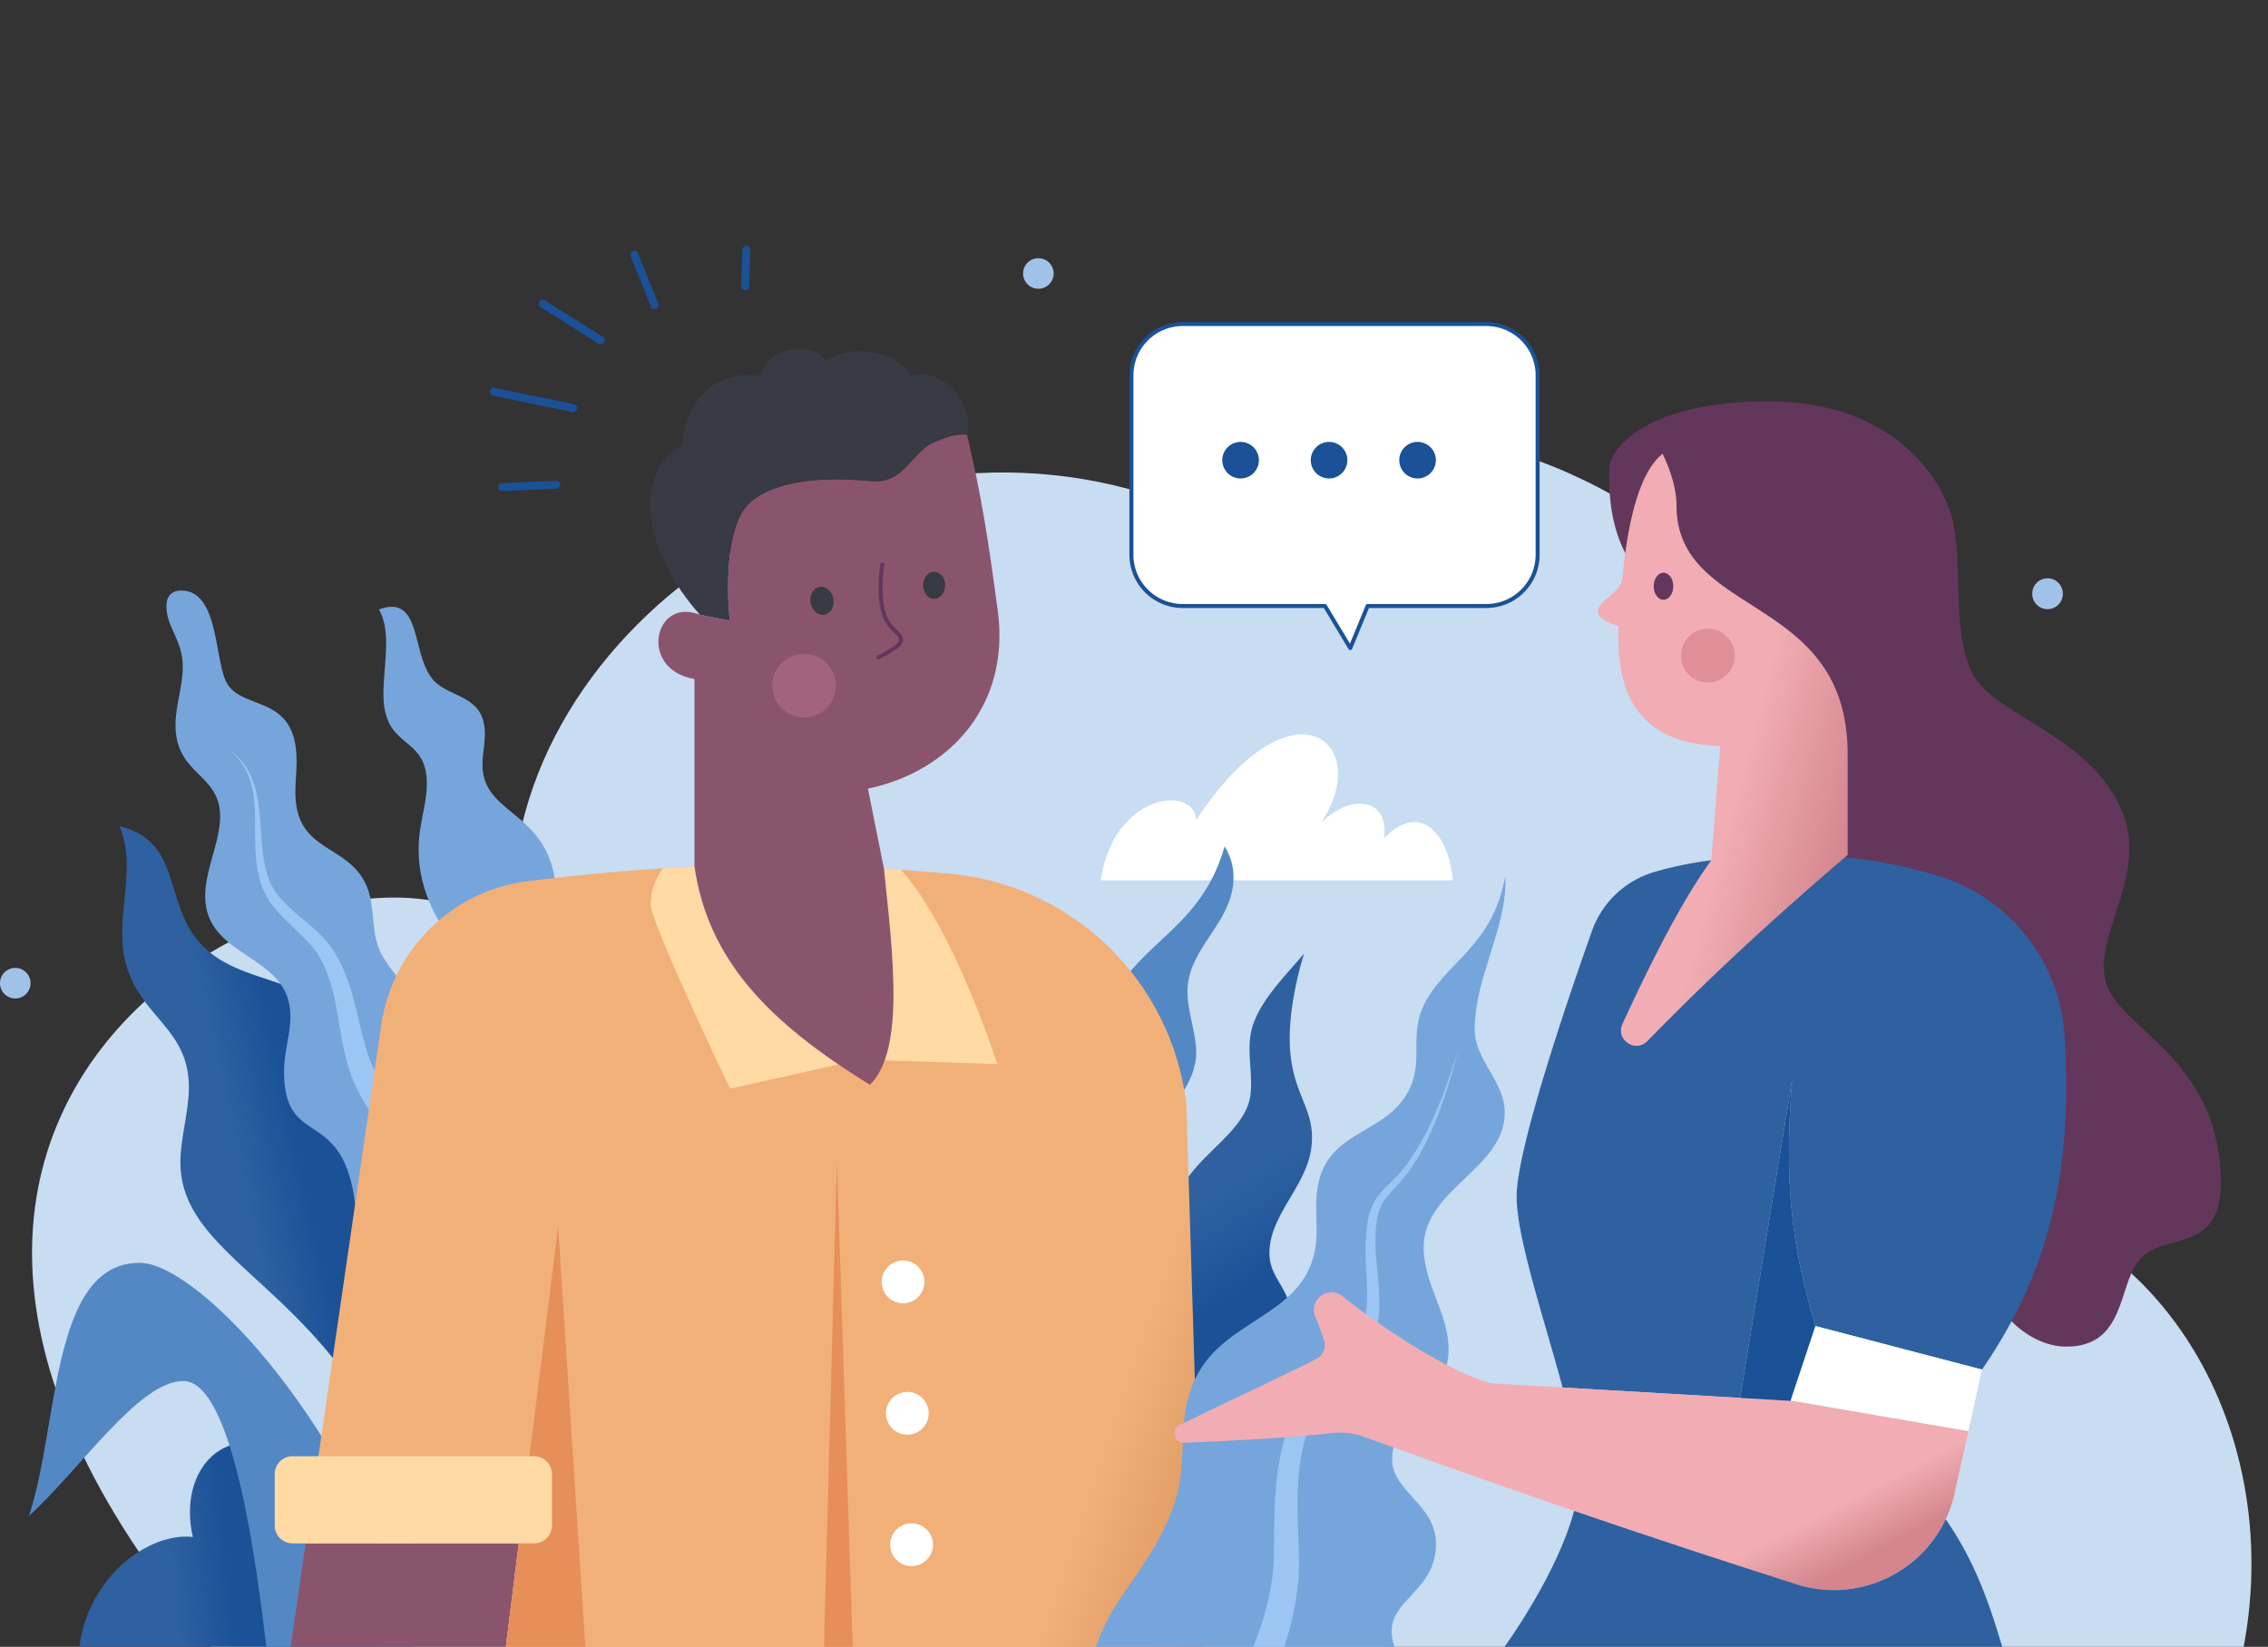 <svg viewBox="0 0 285 207" xmlns="http://www.w3.org/2000/svg" fill-rule="evenodd" clip-rule="evenodd" stroke-linecap="round" stroke-linejoin="round" stroke-miterlimit="10">
  <rect x="0" y="0" width="285" height="207" fill="#333333" stroke="none"/>
  <path d="M281.942 207.003H26.586c-62.991-73.856 24.504-110.087 38.042-87.538-4.383-38.171 40.573-70.709 81.143-56.797 60.289-34.78 115.347 51.005 95.643 86.36 29.563 1.738 45.788 30.151 40.528 57.975" fill="#c8dcf2" fill-rule="nonzero"/>
  <path d="M138.323 110.656h44.23c-.424-5.554-3.988-10.137-8.633-5.287.674-5.037-4.07-5.734-7.93-1.937 6.733-9.934-3.438-18.885-15.684-.352-.201-4.539-10.452-3.319-11.983 7.576" fill="#fff" fill-rule="nonzero"/>
  <path d="M137.918 131.227c2.065 3.821 4.058 7.316 5.402 11.323 3.767-2.617 6.995-6.457 6.995-10.243 0-2.528-1.098-5.076-1.098-7.621 0-5.622 5.792-8.685 5.792-14.412 0-1.518-.426-2.758-1.123-3.883-3.492 12.338-13.861 12.163-15.968 24.836" fill="#5488c4" fill-rule="nonzero"/>
  <path d="M4.294-3.364c-1.062-.782-2.078-1.621-2.832-2.717C1.611-1.936-1.257-.997-.878.732c.084.38.3.744.383 1.124.231 1.053-.776 1.335-.503 2.578.076.347.22.67.294 1.007.045.205.064.416.027.64.981-.489.32-1.444.956-2.236.435-.543 1.186-.685 1.643-1.278.707-.918-.603-1.021 1.061-2.63C4.164-1.205 4.385-1.95 4.294-3.364z" fill="url(#_Linear1)" fill-rule="nonzero" transform="scale(8.026 -8.026) rotate(12.381 88.27 8.33)"/>
  <path d="M58.76 120.515c3.203-2.352 7.08-3.965 10.981-4.455.114-.944.181-1.886.181-2.833 0-11.478-9.294-10.31-9.294-17.09 0-1.275.303-2.563.303-3.874 0-4.948-4.3-4.443-6.431-6.73-2.54-2.73-1.648-9.261-5.263-9.261-.461 0-.996.106-1.621.34.706 1.216.905 2.702.905 4.29 0 2.064-.337 4.302-.337 6.343 0 7.18 5.45 4.974 5.45 11.27 0 2.791-1.034 4.987-1.034 8.291 0 5.312 2.576 9.906 6.16 13.71M61.325 165.145c.032-9.535.183-19.852 3.352-28.774-4.386-7.421-12.094-8.531-16.617-16.218-1.798-3.056-.557-6.716-2.522-9.82-2.709-4.276-8.422-3.565-8.422-10.766 0-1.302.156-2.602.156-3.907 0-8.312-6.426-6.323-8.636-9.584-1.76-2.594-.943-11.852-5.877-11.852-1.06 0-1.848.622-1.848 1.938 0 2.781 2.055 4.211 2.055 7.663 0 2.517-.913 4.846-.913 7.308 0 6.332 5.605 6.044 5.61 11.472v.007c0 3.216-1.88 6.683-1.88 10.004 0 7.986 10.714 7.157 10.714 15.123 0 2.286-.81 4.628-.81 6.87 0 10.694 8.385 3.352 9.174 19.474.354 7.219 10.161 9.032 16.464 11.062" fill="#76a5db" fill-rule="nonzero"/>
  <path d="M56.71 152.61c-2.112-4.463-6.676-7.947-10.101-12.776-.844-1.217-1.611-2.52-2.192-3.935-.576-1.4-.96-2.835-1.256-4.244-.588-2.816-.86-5.551-1.631-8.087-.378-1.251-.901-2.503-1.552-3.557-.687-1.053-1.631-2.012-2.627-2.966-.994-.958-2.048-1.92-2.964-3.071-.941-1.135-1.587-2.567-1.888-3.974-.643-2.851-.342-5.665-.495-8.41-.076-1.371-.263-2.744-.757-4.024-.484-1.282-1.314-2.429-2.374-3.336a8.42 8.42 0 012.623 3.23c.593 1.284.876 2.691 1.046 4.084.327 2.784.233 5.613.999 8.179.646 2.646 2.74 4.331 4.892 6.12 1.069.906 2.17 1.865 3.093 3.088.895 1.26 1.523 2.568 2.043 3.945 1.026 2.743 1.488 5.559 2.212 8.144.694 2.624 1.762 4.864 3.422 6.887 3.213 4.092 8.139 7.213 11.323 12.696l-3.815 2.008z" fill="#9bc5f2" fill-rule="nonzero"/>
  <path d="M2.658-2.07c-.154.399-.178.874-.138 1.285a.599.599 0 00-.242.112c-.217.172-.242.475-.602.762-.452.359-.64.065-.949.312-.273.217-.345.635-.628.86-.383.306-.649.022-1.327.562a3.472 3.472 0 00-.409.386c.113-.335.205-.708.442-.897.152-.122.367-.188.517-.307.33-.263.222-.937.571-1.215.173-.137.451-.117.634-.263.411-.327-.007-.886.53-1.314.404-.322 1.128-.372 1.601-.283z" fill="url(#_Linear2)" fill-rule="nonzero" transform="matrix(6.332 10.649 10.649 -6.332 150.714 151.292)"/>
  <path d="M1.201-3.319C.265-2.533.214-1.283.664-.727c-1.457.524-1.315 2.244.537 2.102L3.888.923 1.201-3.319z" fill="url(#_Linear3)" fill-rule="nonzero" transform="scale(7.496 -7.496) rotate(-57.639 -20.813 -15.584)"/>
  <path d="M33.462 207.002h18.475c-6.867-26.84-26.857-48.266-34.376-48.266-11.228 0-10.13 20.461-13.926 31.812 6.404-5.787 13.797-16.96 19.397-16.96 6.354 0 9.305 23.925 10.43 33.414" fill="#5488c4" fill-rule="nonzero"/>
  <path d="M65.19 193.997l-1.626 13.006H36.518l1.896-13.006h26.775z" fill="#8b546d" fill-rule="nonzero"/>
  <path d="M.942-1.43l-3.957-1.344-.126.612-1.21-.41-.096.519-.475 2.569c-.082.448.142.898.552 1.098.258.126.505.236.746.335.451.184.885.327 1.352.45.093.025.188.048.284.072a1.573 1.573 0 001.789-.855L.942-1.43z" fill="url(#_Linear4)" fill-rule="nonzero" transform="scale(20.965 -20.965) rotate(-18.759 -21.484 -24.63)"/>
  <path d="M73.553 207.004h-9.989l1.626-13.007 1.35-10.95 3.592-28.86 3.42 52.817z" fill="#e68f58" fill-rule="nonzero"/>
  <path d="M69.356 185.288v6.467a2.245 2.245 0 01-2.242 2.242H36.761a2.245 2.245 0 01-2.242-2.242v-6.467a2.245 2.245 0 012.242-2.242h30.353a2.245 2.245 0 012.242 2.242M125.32 133.75l-17.277-.56-16.296 3.65s-9.975-20.78-9.975-23.167a7.44 7.44 0 011.552-4.527c10.191-.618 19.777-.531 29.866.173 6.61 7.186 12.13 24.432 12.13 24.432" fill="#ffdaa5" fill-rule="nonzero"/>
  <path d="M117.414 55.572c-2.814 1.138-3.743 5.253-7.833 4.904-4.091-.353-11.221-.703-15.195 2.57-3.975 3.273-2.69 14.962-2.69 14.962l-3.731-.728c-5.76-2.33-7.816 6.854-.697 8.076v23.584c1.719 11.61 9.104 19.45 22.049 27.411 4.478-4.38 2.822-16.77 1.76-27.163l-2.012-10.053c10.566-2.25 17.858-10.715 16.325-22.266-1.145-8.62-2.034-14.472-3.839-22.072.01-.051.012-.102.02-.153-1.688-.187-3.107.503-4.157.928" fill="#8b546d" fill-rule="nonzero"/>
  <path d="M94.385 63.046c3.975-3.272 11.105-2.922 15.195-2.571 4.091.35 5.018-3.766 7.832-4.904 1.052-.425 2.47-1.115 4.158-.928.83-4.728-3.758-8.606-7.15-7.386-1.37-3.153-7.812-4.25-10.691-1.782-.549-2.33-7.13-2.468-8.226 1.782-5.894-.958-9.39 3.494-9.733 8.638-6.58 3.7-4.799 13.57 2.193 21.385l3.733.728s-1.287-11.69 2.689-14.962" fill="#383a44" fill-rule="nonzero"/>
  <path d="M116.166 161.135a2.686 2.686 0 11-5.372-.003 2.686 2.686 0 015.372.003M116.702 177.65a2.685 2.685 0 11-5.37-.002 2.685 2.685 0 015.37.001M117.238 194.164a2.685 2.685 0 11-5.37.002 2.685 2.685 0 015.37-.002" fill="#fff" fill-rule="nonzero"/>
  <path d="M107.152 207.004h-3.606l1.62-61.011 1.986 61.01z" fill="#e68f58" fill-rule="nonzero"/>
  <path d="M110.862 70.968s-.763 4.789.625 7.147c1.04 1.528 1.735 1.528 1.735 2.36 0 .832-2.846 2.151-2.846 2.151" fill="none" stroke="#63375b" stroke-width=".503"/>
  <path d="M104.721 75.269c.17.965-.332 1.861-1.12 1.998-.79.139-1.566-.532-1.734-1.498-.169-.965.332-1.862 1.12-2 .79-.136 1.565.534 1.734 1.5M118.77 73.57c0 .94-.62 1.702-1.388 1.702-.766 0-1.385-.762-1.385-1.702 0-.939.62-1.7 1.385-1.7.768 0 1.388.761 1.388 1.7" fill="#383a44" fill-rule="nonzero"/>
  <path d="M105.03 86.194a3.99 3.99 0 00-7.98 0 3.989 3.989 0 003.991 3.987 3.986 3.986 0 003.988-3.987" fill="#a36380" fill-rule="nonzero"/>
  <path d="M186.773 40.731h-38.151a6.447 6.447 0 00-6.447 6.447v22.547a6.447 6.447 0 006.447 6.447h17.873l3.183 5.29 2.179-5.29h14.916a6.446 6.446 0 006.447-6.447V47.178a6.446 6.446 0 00-6.447-6.447z" fill="#fff" fill-rule="nonzero" stroke="#1a5197" stroke-width=".503"/>
  <path d="M158.192 57.844a2.298 2.298 0 10-4.596 0 2.298 2.298 0 004.596 0M169.311 57.844a2.298 2.298 0 10-4.596 0 2.298 2.298 0 004.596 0M180.432 57.843a2.298 2.298 0 10-4.596 0 2.298 2.298 0 004.596 0" fill="#1a5197" fill-rule="nonzero"/>
  <path d="M63.117 61.238l6.798-.317M62.041 49.242l9.957 2.055M68.203 38.18l7.272 4.584M79.725 32.032l2.53 6.322M93.789 31.4l-.157 4.583" fill="none" stroke="#1a5197" stroke-width="1.006" stroke-miterlimit="4"/>
  <path d="M185.307 129.338c0 3.995 3.781 6.51 3.781 10.548 0 6.985-10.19 9.586-10.19 16.887 0 4.628 3.134 8.321 3.134 12.848 0 6.525-7.101 8.207-7.101 13.812v.057c.044 3.995 5.518 5.648 5.518 10.563 0 5.792-5.576 6.913-5.576 10.995 0 .589.115 1.236.36 1.954h-37.524c2.27-6.798 7.17-10.074 9.872-18.05 2.07-6.065-.329-11.512 3.565-17.29 4.413-6.496 14.3-6.913 14.3-16.858 0-1.063-.057-2.17-.057-3.233 0-9.069 7.041-8.422 10.735-13.093 3.263-4.153.806-7.818 2.687-11.9 2.56-5.605 8.74-7.358 10.35-16.499.012.26.012.504.012.748 0 6.093-3.735 11.9-3.866 18.352v.159z" fill="#76a5db" fill-rule="nonzero"/>
  <path d="M183.31 131.782c-1.208 4.441-2.485 8.94-4.758 13.035-.544 1.035-1.207 2.012-1.925 2.96-.719.906-1.567 1.754-2.286 2.602-1.465 1.653-1.509 3.981-1.494 6.237.014.963.115 1.94.215 2.932.13 1.323.26 2.645.26 4.01.028.949-.043 1.911-.202 2.889v.014c-.244 1.466-.704 2.889-1.552 4.211-1.409 2.141-3.392 3.55-4.786 5.174a13.19 13.19 0 00-.949 1.221v.015a13.68 13.68 0 00-1.35 2.472 14.427 14.427 0 00-.647 1.926c-1.064 4.24-.79 8.766-.633 13.423a27.341 27.341 0 01-.143 4.599c-.13 1.15-.316 2.27-.56 3.406a36.189 36.189 0 01-1.122 4.096h-3.907c1.077-2.645 1.91-5.332 2.312-8.135.158-.862.244-1.739.273-2.644.029-.446.029-.877.029-1.322.072-4.556-.042-9.4 1.365-14.128a16.228 16.228 0 012.745-5.274c.316-.402.632-.762.977-1.121l.144-.144c1.696-1.71 3.521-2.96 4.7-4.599 1.207-1.71 1.681-3.894 1.753-6.108.029-.632.029-1.264 0-1.911v-.029c-.058-1.61-.201-3.262-.173-4.944v-.029l.101-1.782c.086-.603.13-1.178.273-1.782.216-1.193.848-2.4 1.669-3.29.817-.877 1.651-1.625 2.398-2.487a19.082 19.082 0 001.97-2.774c2.4-3.909 3.908-8.335 5.302-12.719" fill="#9bc5f2" fill-rule="nonzero"/>
  <path d="M206.182 72.368c-4.16-4.724-3.97-10.96-3.97-13.416 0-2.457 4.538-8.504 20.032-8.504 15.495 0 22.11 9.637 23.243 15.495 1.134 5.857-.19 13.227 2.268 18.519 2.456 5.292 13.982 7.558 18.52 16.63 4.534 9.07-4.538 17.385-1.136 23.62 2.892 5.301 13.932 9.364 13.932 24.07 0 8.987-7.429 5.955-10.364 9.72-2.543 3.262-1.68 10.763-9.035 10.763-5.23 0-10.165-5.458-10.488-10.539-8.435-31.365-38.844-81.634-43.002-86.358" fill="#63375b" fill-rule="nonzero"/>
  <path d="M249.06 172.152l-20.94-5.476c-2.989-10.089-3.952-18.123-2.917-30.928l-6.54 39.968-22.304-1.308c-2.328-8.695-5.776-18.813-5.776-24.015 0-5.95 6.394-24.705 9.47-33.386a11.845 11.845 0 017.803-7.387c3.766-1.135 9.557-2.155 18.152-2.155a60.154 60.154 0 0117.476 2.615c8.968 2.702 15.349 10.707 15.938 20.063 1.107 17.246-1.998 29.85-10.362 42.009" fill="#2f61a0" fill-rule="nonzero"/>
  <path d="M249.059 172.152l-1.709 7.745-22.35-3.85 3.12-9.37 20.939 5.475z" fill="#fff" fill-rule="nonzero"/>
  <path d="M-.09 5.928l.793-.665a2.056 2.056 0 00.142-3.045C-.139 1.24-1.012.388-1.937-.493a221.064 221.064 0 00-2.709-2.534 1.168 1.168 0 01-.294-.438c-.272-.704-.6-1.413-.988-2.25-.071-.151-.3-.099-.296.069.023.951.064 1.782.074 2.519a.26.26 0 01-.207.256 4.01 4.01 0 01-.423.055.287.287 0 00-.268.291.29.29 0 00.171.264c.955.428 2.05 1.086 2.43 1.535l.604 1.01L-2.33 2.82l.43.718-.004.005L-.09 5.928z" fill="url(#_Linear5)" fill-rule="nonzero" transform="scale(7.567 -7.567) rotate(-62.525 -8.163 -35.918)"/>
  <path d="M228.12 166.675l-3.118 9.37-.015.044-6.323-.374 6.54-39.968c-1.036 12.806-.073 20.84 2.916 30.928" fill="#1a5197" fill-rule="nonzero"/>
  <path d="M251.604 207.002h-62.547s6.654-9.126 8.74-17.088c9.14 3.133 17.906 6.022 27.907 9.213 7.59 2.428 15.566-1.28 18.8-8.164 3.074 4.47 5.016 8.954 7.1 16.04" fill="#2f61a0" fill-rule="nonzero"/>
  <path d="M-1.344 1.236c-.09-.15-.216-.261.09-.282.094-.41.311-.892 1.039-.718l.169-.906c-.139-.362-.25-.88-.349-1.457-.024-.136.161-.203.229-.082.381.677.723 1.214 1.168 1.864l-.21.782c-.336 1.254-1.611.697-1.848 1.577-.051.193-.218.374-.218.374-.001-.03-.201-.174-.051-1.048a.15.15 0 00-.019-.104z" fill="url(#_Linear6)" fill-rule="nonzero" transform="scale(15.626 -15.626) rotate(-15.018 -16.848 -56.173)"/>
  <path d="M217.994 82.41a3.38 3.38 0 10-3.379 3.377 3.378 3.378 0 003.38-3.378" fill="#e08e98" fill-rule="nonzero"/>
  <path d="M210.268 73.691c0 .94-.552 1.705-1.23 1.705-.682 0-1.233-.765-1.233-1.705 0-.941.551-1.704 1.233-1.704.678 0 1.23.763 1.23 1.704" fill="#63375b" fill-rule="nonzero"/>
  <path d="M132.402 34.378a1.92 1.92 0 10-3.84-.001 1.92 1.92 0 003.84 0M3.839 123.585a1.92 1.92 0 10-3.84-.002 1.92 1.92 0 003.84.002M259.215 74.608a1.918 1.918 0 10-3.839 0 1.92 1.92 0 103.839 0" fill="#a0c2e8" fill-rule="nonzero"/>
  <defs>
    <linearGradient id="_Linear1" x1="0" y1="0" x2="1" y2="0" gradientUnits="userSpaceOnUse" gradientTransform="matrix(1 0 0 -1 0 0)">
      <stop offset="0" stop-color="#2f61a0"/>
      <stop offset="0" stop-color="#2f61a0"/>
      <stop offset="1" stop-color="#1a5197"/>
    </linearGradient>
    <linearGradient id="_Linear2" x1="0" y1="0" x2="1" y2="0" gradientUnits="userSpaceOnUse" gradientTransform="matrix(1 0 0 -1 0 .05)">
      <stop offset="0" stop-color="#2f61a0"/>
      <stop offset="0" stop-color="#2f61a0"/>
      <stop offset="1" stop-color="#1a5197"/>
    </linearGradient>
    <linearGradient id="_Linear3" x1="0" y1="0" x2="1" y2="0" gradientUnits="userSpaceOnUse" gradientTransform="scale(1 -1) rotate(-63.495 1.398 0)">
      <stop offset="0" stop-color="#2f61a0"/>
      <stop offset="0" stop-color="#2f61a0"/>
      <stop offset="1" stop-color="#1a5197"/>
    </linearGradient>
    <linearGradient id="_Linear4" x1="0" y1="0" x2="1" y2="0" gradientUnits="userSpaceOnUse" gradientTransform="matrix(1 0 0 -1 0 -.13)">
      <stop offset="0" stop-color="#f2b079"/>
      <stop offset="1" stop-color="#d48f55"/>
    </linearGradient>
    <linearGradient id="_Linear5" x1="0" y1="0" x2="1" y2="0" gradientUnits="userSpaceOnUse" gradientTransform="matrix(1 0 0 -1 0 .062)">
      <stop offset="0" stop-color="#f1adb3"/>
      <stop offset="1" stop-color="#d4858d"/>
    </linearGradient>
    <linearGradient id="_Linear6" x1="0" y1="0" x2="1" y2="0" gradientUnits="userSpaceOnUse" gradientTransform="matrix(1 0 0 -1 0 .058)">
      <stop offset="0" stop-color="#f1adb3"/>
      <stop offset="1" stop-color="#d4858d"/>
    </linearGradient>
  </defs>
</svg>